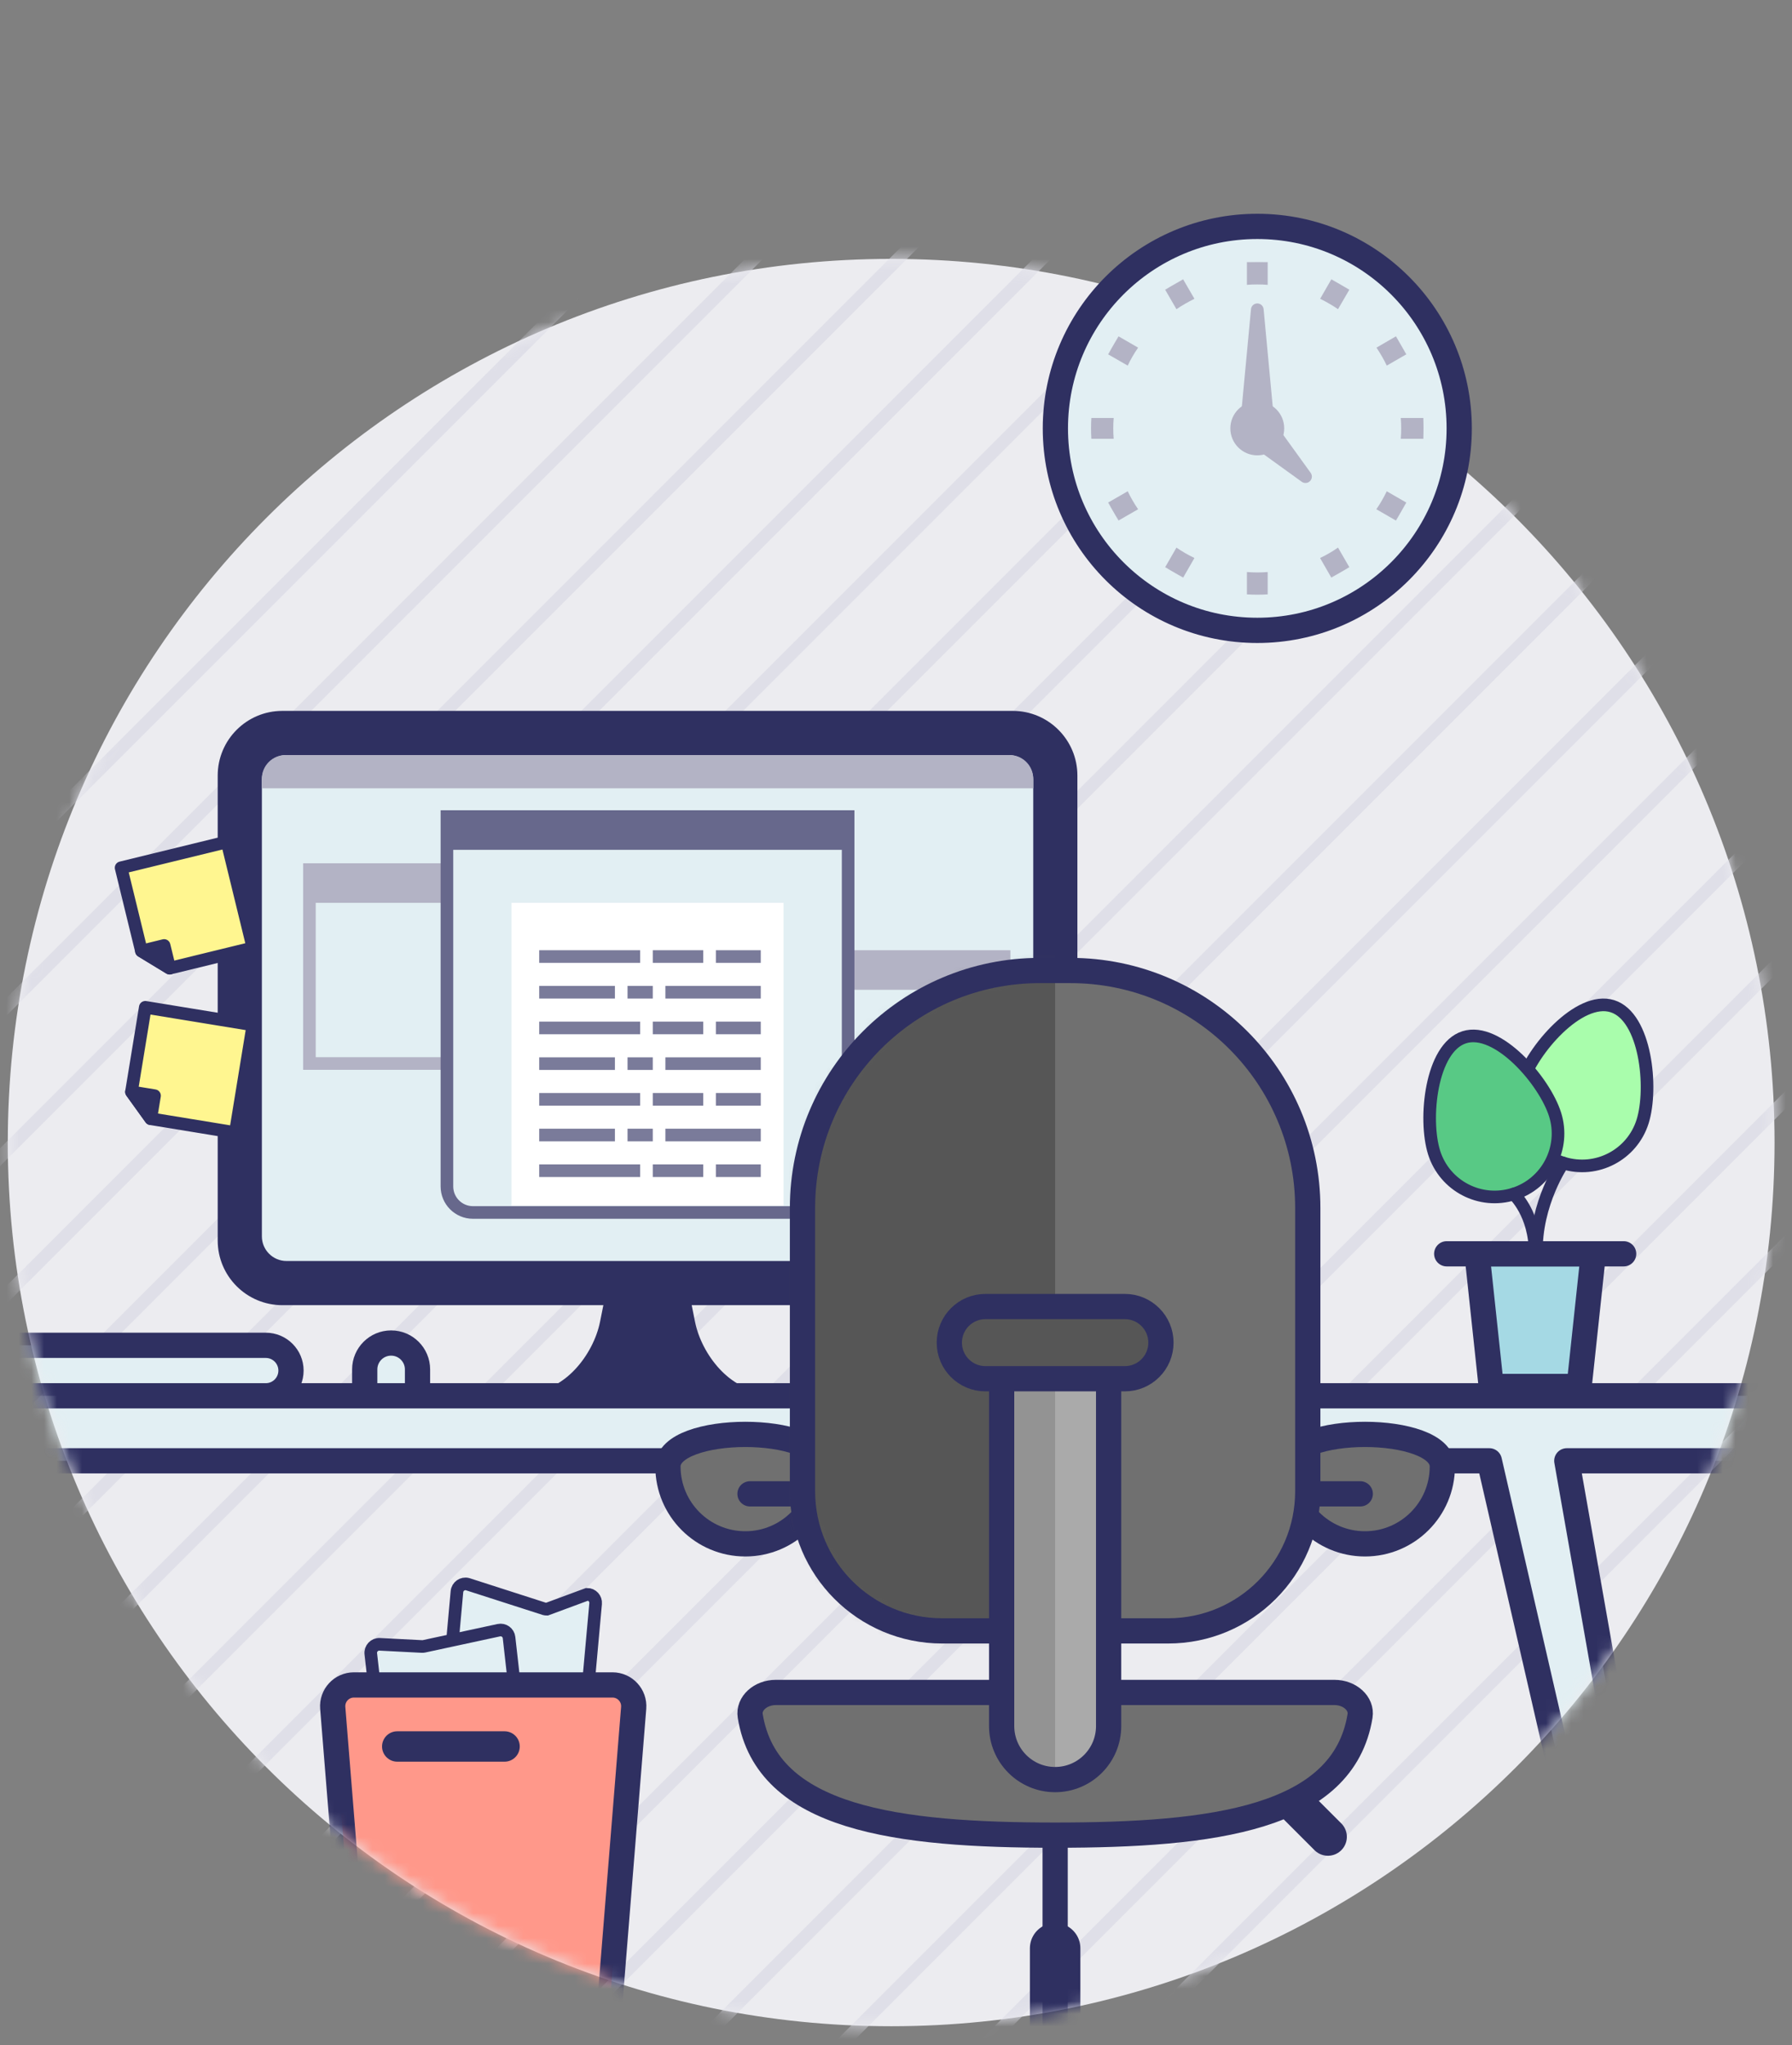 <?xml version="1.0" encoding="UTF-8"?>
<svg width="142px" height="162px" viewBox="0 0 142 162" version="1.1" xmlns="http://www.w3.org/2000/svg" xmlns:xlink="http://www.w3.org/1999/xlink">
    <rect x="0" y="0" width="142" height="162" fill="#808080" stroke="none"/>
    <!-- Generator: Sketch 52.6 (67491) - http://www.bohemiancoding.com/sketch -->
    <title>Custom Preset</title>
    <desc>Created with Sketch.</desc>
    <defs>
        <path d="M0.753,70.487 C0.753,108.163 30.517,138.887 67.815,140.426 C68.746,140.463 69.678,140.482 70.617,140.482 C109.277,140.482 140.617,109.142 140.617,70.482 C140.617,32.622 110.557,1.782 73.004,0.522 C72.257,0.498 71.506,0.487 70.753,0.487 C32.092,0.487 0.753,31.827 0.753,70.487" id="path-1"></path>
        <path d="M0.753,70.487 C0.753,108.163 30.517,138.887 67.815,140.426 C68.746,140.463 69.678,140.482 70.617,140.482 C109.277,140.482 140.617,109.142 140.617,70.482 C140.617,32.622 110.557,1.782 73.004,0.522 C72.257,0.498 71.506,0.487 70.753,0.487 C32.092,0.487 0.753,31.827 0.753,70.487" id="path-3"></path>
        <path d="M0.753,70.487 C0.753,108.163 30.517,138.887 67.815,140.426 C68.746,140.463 69.678,140.482 70.617,140.482 C109.277,140.482 140.617,109.142 140.617,70.482 C140.617,32.622 110.557,1.782 73.004,0.522 C72.257,0.498 71.506,0.487 70.753,0.487 C32.092,0.487 0.753,31.827 0.753,70.487" id="path-5"></path>
        <path d="M0.753,70.487 C0.753,108.163 30.517,138.887 67.815,140.426 C68.746,140.463 69.678,140.482 70.617,140.482 C109.277,140.482 140.617,109.142 140.617,70.482 C140.617,32.622 110.557,1.782 73.004,0.522 C72.257,0.498 71.506,0.487 70.753,0.487 C32.092,0.487 0.753,31.827 0.753,70.487" id="path-7"></path>
        <path d="M0.753,70.487 C0.753,108.163 30.517,138.887 67.815,140.426 C68.746,140.463 69.678,140.482 70.617,140.482 C109.277,140.482 140.617,109.142 140.617,70.482 C140.617,32.622 110.557,1.782 73.004,0.522 C72.257,0.498 71.506,0.487 70.753,0.487 C32.092,0.487 0.753,31.827 0.753,70.487" id="path-9"></path>
        <path d="M0.753,70.487 C0.753,108.163 30.517,138.887 67.815,140.426 C68.746,140.463 69.678,140.482 70.617,140.482 C109.277,140.482 140.617,109.142 140.617,70.482 C140.617,32.622 110.557,1.782 73.004,0.522 C72.257,0.498 71.506,0.487 70.753,0.487 C32.092,0.487 0.753,31.827 0.753,70.487" id="path-11"></path>
        <path d="M0.753,70.487 C0.753,108.163 30.517,138.887 67.815,140.426 C68.746,140.463 69.678,140.482 70.617,140.482 C109.277,140.482 140.617,109.142 140.617,70.482 C140.617,32.622 110.557,1.782 73.004,0.522 C72.257,0.498 71.506,0.487 70.753,0.487 C32.092,0.487 0.753,31.827 0.753,70.487" id="path-13"></path>
        <path d="M0.753,70.487 C0.753,108.163 30.517,138.887 67.815,140.426 C68.746,140.463 69.678,140.482 70.617,140.482 C109.277,140.482 140.617,109.142 140.617,70.482 C140.617,32.622 110.557,1.782 73.004,0.522 C72.257,0.498 71.506,0.487 70.753,0.487 C32.092,0.487 0.753,31.827 0.753,70.487" id="path-15"></path>
        <path d="M0.753,70.487 C0.753,108.163 30.517,138.887 67.815,140.426 C68.746,140.463 69.678,140.482 70.617,140.482 C109.277,140.482 140.617,109.142 140.617,70.482 C140.617,32.622 110.557,1.782 73.004,0.522 C72.257,0.498 71.506,0.487 70.753,0.487 C32.092,0.487 0.753,31.827 0.753,70.487" id="path-17"></path>
        <path d="M0.753,70.487 C0.753,108.163 30.517,138.887 67.815,140.426 C68.746,140.463 69.678,140.482 70.617,140.482 C109.277,140.482 140.617,109.142 140.617,70.482 C140.617,32.622 110.557,1.782 73.004,0.522 C72.257,0.498 71.506,0.487 70.753,0.487 C32.092,0.487 0.753,31.827 0.753,70.487" id="path-19"></path>
        <path d="M0.753,70.487 C0.753,108.163 30.517,138.887 67.815,140.426 C68.746,140.463 69.678,140.482 70.617,140.482 C109.277,140.482 140.617,109.142 140.617,70.482 C140.617,32.622 110.557,1.782 73.004,0.522 C72.257,0.498 71.506,0.487 70.753,0.487 C32.092,0.487 0.753,31.827 0.753,70.487" id="path-21"></path>
        <path d="M0.753,70.487 C0.753,108.163 30.517,138.887 67.815,140.426 C68.746,140.463 69.678,140.482 70.617,140.482 C109.277,140.482 140.617,109.142 140.617,70.482 C140.617,32.622 110.557,1.782 73.004,0.522 C72.257,0.498 71.506,0.487 70.753,0.487 C32.092,0.487 0.753,31.827 0.753,70.487" id="path-23"></path>
        <path d="M0.753,70.487 C0.753,108.163 30.517,138.887 67.815,140.426 C68.746,140.463 69.678,140.482 70.617,140.482 C109.277,140.482 140.617,109.142 140.617,70.482 C140.617,32.622 110.557,1.782 73.004,0.522 C72.257,0.498 71.506,0.487 70.753,0.487 C32.092,0.487 0.753,31.827 0.753,70.487" id="path-25"></path>
        <path d="M0.753,70.487 C0.753,108.163 30.517,138.887 67.815,140.426 C68.746,140.463 69.678,140.482 70.617,140.482 C109.277,140.482 140.617,109.142 140.617,70.482 C140.617,32.622 110.557,1.782 73.004,0.522 C72.257,0.498 71.506,0.487 70.753,0.487 C32.092,0.487 0.753,31.827 0.753,70.487" id="path-27"></path>
        <path d="M0.753,70.487 C0.753,108.163 30.517,138.887 67.815,140.426 C68.746,140.463 69.678,140.482 70.617,140.482 C109.277,140.482 140.617,109.142 140.617,70.482 C140.617,32.622 110.557,1.782 73.004,0.522 C72.257,0.498 71.506,0.487 70.753,0.487 C32.092,0.487 0.753,31.827 0.753,70.487" id="path-29"></path>
        <path d="M0.753,70.487 C0.753,108.163 30.517,138.887 67.815,140.426 C68.746,140.463 69.678,140.482 70.617,140.482 C109.277,140.482 140.617,109.142 140.617,70.482 C140.617,32.622 110.557,1.782 73.004,0.522 C72.257,0.498 71.506,0.487 70.753,0.487 C32.092,0.487 0.753,31.827 0.753,70.487" id="path-31"></path>
        <path d="M0.753,70.487 C0.753,108.163 30.517,138.887 67.815,140.426 C68.746,140.463 69.678,140.482 70.617,140.482 C109.277,140.482 140.617,109.142 140.617,70.482 C140.617,32.622 110.557,1.782 73.004,0.522 C72.257,0.498 71.506,0.487 70.753,0.487 C32.092,0.487 0.753,31.827 0.753,70.487" id="path-33"></path>
        <path d="M0.753,70.487 C0.753,108.163 30.517,138.887 67.815,140.426 C68.746,140.463 69.678,140.482 70.617,140.482 C109.277,140.482 140.617,109.142 140.617,70.482 C140.617,32.622 110.557,1.782 73.004,0.522 C72.257,0.498 71.506,0.487 70.753,0.487 C32.092,0.487 0.753,31.827 0.753,70.487" id="path-35"></path>
        <path d="M0.753,70.487 C0.753,108.163 30.517,138.887 67.815,140.426 C68.746,140.463 69.678,140.482 70.617,140.482 C109.277,140.482 140.617,109.142 140.617,70.482 C140.617,32.622 110.557,1.782 73.004,0.522 C72.257,0.498 71.506,0.487 70.753,0.487 C32.092,0.487 0.753,31.827 0.753,70.487" id="path-37"></path>
        <path d="M0.753,70.487 C0.753,108.163 30.517,138.887 67.815,140.426 C68.746,140.463 69.678,140.482 70.617,140.482 C109.277,140.482 140.617,109.142 140.617,70.482 C140.617,32.622 110.557,1.782 73.004,0.522 C72.257,0.498 71.506,0.487 70.753,0.487 C32.092,0.487 0.753,31.827 0.753,70.487" id="path-39"></path>
        <path d="M0.753,70.487 C0.753,108.163 30.517,138.887 67.815,140.426 C68.746,140.463 69.678,140.482 70.617,140.482 C109.277,140.482 140.617,109.142 140.617,70.482 C140.617,32.622 110.557,1.782 73.004,0.522 C72.257,0.498 71.506,0.487 70.753,0.487 C32.092,0.487 0.753,31.827 0.753,70.487" id="path-41"></path>
        <path d="M0.753,70.487 C0.753,108.163 30.517,138.887 67.815,140.426 C68.746,140.463 69.678,140.482 70.617,140.482 C109.277,140.482 140.617,109.142 140.617,70.482 C140.617,32.622 110.557,1.782 73.004,0.522 C72.257,0.498 71.506,0.487 70.753,0.487 C32.092,0.487 0.753,31.827 0.753,70.487" id="path-43"></path>
        <path d="M0.617,70.482 C0.617,109.142 31.957,140.482 70.617,140.482 C109.277,140.482 140.617,109.142 140.617,70.482 C140.617,31.822 109.277,0.482 70.617,0.482 C31.957,0.482 0.617,31.822 0.617,70.482" id="path-45"></path>
        <path d="M0.617,70.482 C0.617,109.142 31.957,140.482 70.617,140.482 C109.277,140.482 140.617,109.142 140.617,70.482 C140.617,31.822 109.277,0.482 70.617,0.482 C31.957,0.482 0.617,31.822 0.617,70.482" id="path-47"></path>
        <path d="M0.617,70.482 C0.617,109.142 31.957,140.482 70.617,140.482 C109.277,140.482 140.617,109.142 140.617,70.482 C140.617,31.822 109.277,0.482 70.617,0.482 C31.957,0.482 0.617,31.822 0.617,70.482" id="path-49"></path>
        <path d="M0.617,70.482 C0.617,109.142 31.957,140.482 70.617,140.482 C109.277,140.482 140.617,109.142 140.617,70.482 C140.617,31.822 109.277,0.482 70.617,0.482 C31.957,0.482 0.617,31.822 0.617,70.482 Z" id="path-51"></path>
        <path d="M0.617,70.482 C0.617,109.142 31.957,140.482 70.617,140.482 C109.277,140.482 140.617,109.142 140.617,70.482 C140.617,31.822 109.277,0.482 70.617,0.482 C31.957,0.482 0.617,31.822 0.617,70.482 Z" id="path-53"></path>
        <path d="M19.403,0.853 C9.013,0.853 0.592,9.275 0.592,19.663 L0.592,42.1 C0.592,48.212 5.544,53.164 11.655,53.164 L29.566,53.164 C35.675,53.164 40.63,48.212 40.63,42.1 L40.63,19.663 C40.63,9.275 32.207,0.853 21.818,0.853 L19.403,0.853 Z" id="path-55"></path>
        <path d="M0.617,70.482 C0.617,109.142 31.957,140.482 70.617,140.482 C109.277,140.482 140.617,109.142 140.617,70.482 C140.617,31.822 109.277,0.482 70.617,0.482 C31.957,0.482 0.617,31.822 0.617,70.482 Z" id="path-57"></path>
        <path d="M0.617,70.482 C0.617,109.142 31.957,140.482 70.617,140.482 C109.277,140.482 140.617,109.142 140.617,70.482 C140.617,31.822 109.277,0.482 70.617,0.482 C31.957,0.482 0.617,31.822 0.617,70.482 Z" id="path-59"></path>
        <path d="M0.617,70.482 C0.617,109.142 31.957,140.482 70.617,140.482 C109.277,140.482 140.617,109.142 140.617,70.482 C140.617,31.822 109.277,0.482 70.617,0.482 C31.957,0.482 0.617,31.822 0.617,70.482 Z" id="path-61"></path>
        <path d="M0.617,70.482 C0.617,109.142 31.957,140.482 70.617,140.482 C109.277,140.482 140.617,109.142 140.617,70.482 C140.617,31.822 109.277,0.482 70.617,0.482 C31.957,0.482 0.617,31.822 0.617,70.482" id="path-63"></path>
        <path d="M0.371,5.19 L0.371,32.704 C0.371,35.045 2.269,36.943 4.61,36.943 C6.951,36.943 8.849,35.045 8.849,32.704 L8.849,5.19 C8.849,2.85 6.951,0.951 4.61,0.951 C2.269,0.951 0.371,2.85 0.371,5.19 Z" id="path-65"></path>
        <path d="M0.617,70.482 C0.617,109.142 31.957,140.482 70.617,140.482 C109.277,140.482 140.617,109.142 140.617,70.482 C140.617,31.822 109.277,0.482 70.617,0.482 C31.957,0.482 0.617,31.822 0.617,70.482 Z" id="path-67"></path>
        <path d="M0.617,70.482 C0.617,109.142 31.957,140.482 70.617,140.482 C109.277,140.482 140.617,109.142 140.617,70.482 C140.617,31.822 109.277,0.482 70.617,0.482 C31.957,0.482 0.617,31.822 0.617,70.482" id="path-69"></path>
        <path d="M0.617,70.482 C0.617,109.142 31.957,140.482 70.617,140.482 C109.277,140.482 140.617,109.142 140.617,70.482 C140.617,31.822 109.277,0.482 70.617,0.482 C31.957,0.482 0.617,31.822 0.617,70.482 Z" id="path-71"></path>
        <path d="M0.617,70.482 C0.617,109.142 31.957,140.482 70.617,140.482 C109.277,140.482 140.617,109.142 140.617,70.482 C140.617,31.822 109.277,0.482 70.617,0.482 C31.957,0.482 0.617,31.822 0.617,70.482" id="path-73"></path>
        <path d="M0.617,70.482 C0.617,109.142 31.957,140.482 70.617,140.482 C109.277,140.482 140.617,109.142 140.617,70.482 C140.617,31.822 109.277,0.482 70.617,0.482 C31.957,0.482 0.617,31.822 0.617,70.482 Z" id="path-75"></path>
        <path d="M0.617,70.482 C0.617,109.142 31.957,140.482 70.617,140.482 C109.277,140.482 140.617,109.142 140.617,70.482 C140.617,31.822 109.277,0.482 70.617,0.482 C31.957,0.482 0.617,31.822 0.617,70.482" id="path-77"></path>
        <path d="M0.617,70.482 C0.617,109.142 31.957,140.482 70.617,140.482 C109.277,140.482 140.617,109.142 140.617,70.482 C140.617,31.822 109.277,0.482 70.617,0.482 C31.957,0.482 0.617,31.822 0.617,70.482 Z" id="path-79"></path>
        <path d="M0.617,70.482 C0.617,109.142 31.957,140.482 70.617,140.482 C109.277,140.482 140.617,109.142 140.617,70.482 C140.617,31.822 109.277,0.482 70.617,0.482 C31.957,0.482 0.617,31.822 0.617,70.482 Z" id="path-81"></path>
        <path d="M0.617,70.482 C0.617,109.142 31.957,140.482 70.617,140.482 C109.277,140.482 140.617,109.142 140.617,70.482 C140.617,31.822 109.277,0.482 70.617,0.482 C31.957,0.482 0.617,31.822 0.617,70.482 Z" id="path-83"></path>
        <path d="M0.617,70.482 C0.617,109.142 31.957,140.482 70.617,140.482 C109.277,140.482 140.617,109.142 140.617,70.482 C140.617,31.822 109.277,0.482 70.617,0.482 C31.957,0.482 0.617,31.822 0.617,70.482" id="path-85"></path>
        <path d="M0.617,70.482 C0.617,109.142 31.957,140.482 70.617,140.482 C109.277,140.482 140.617,109.142 140.617,70.482 C140.617,31.822 109.277,0.482 70.617,0.482 C31.957,0.482 0.617,31.822 0.617,70.482 Z" id="path-87"></path>
        <path d="M0.617,70.482 C0.617,109.142 31.957,140.482 70.617,140.482 C109.277,140.482 140.617,109.142 140.617,70.482 C140.617,31.822 109.277,0.482 70.617,0.482 C31.957,0.482 0.617,31.822 0.617,70.482 Z" id="path-89"></path>
        <path d="M0.617,70.482 C0.617,109.142 31.957,140.482 70.617,140.482 C109.277,140.482 140.617,109.142 140.617,70.482 C140.617,31.822 109.277,0.482 70.617,0.482 C31.957,0.482 0.617,31.822 0.617,70.482 Z" id="path-91"></path>
        <path d="M0.617,70.482 C0.617,109.142 31.957,140.482 70.617,140.482 C109.277,140.482 140.617,109.142 140.617,70.482 C140.617,31.822 109.277,0.482 70.617,0.482 C31.957,0.482 0.617,31.822 0.617,70.482 Z" id="path-93"></path>
        <path d="M0.617,70.482 C0.617,109.142 31.957,140.482 70.617,140.482 C109.277,140.482 140.617,109.142 140.617,70.482 C140.617,31.822 109.277,0.482 70.617,0.482 C31.957,0.482 0.617,31.822 0.617,70.482 Z" id="path-95"></path>
        <path d="M0.617,70.482 C0.617,109.142 31.957,140.482 70.617,140.482 C109.277,140.482 140.617,109.142 140.617,70.482 C140.617,31.822 109.277,0.482 70.617,0.482 C31.957,0.482 0.617,31.822 0.617,70.482 Z" id="path-97"></path>
        <path d="M0.617,70.482 C0.617,109.142 31.957,140.482 70.617,140.482 C109.277,140.482 140.617,109.142 140.617,70.482 C140.617,31.822 109.277,0.482 70.617,0.482 C31.957,0.482 0.617,31.822 0.617,70.482 Z" id="path-99"></path>
        <path d="M0.617,70.482 C0.617,109.142 31.957,140.482 70.617,140.482 C109.277,140.482 140.617,109.142 140.617,70.482 C140.617,31.822 109.277,0.482 70.617,0.482 C31.957,0.482 0.617,31.822 0.617,70.482 Z" id="path-101"></path>
    </defs>
    <g id="Custom-Preset" stroke="none" stroke-width="1" fill="none" fill-rule="evenodd">
        <g id="Page-1" transform="translate(0, 17)">
            <path d="M140.617,73.508 C140.617,112.168 109.277,143.508 70.617,143.508 C31.957,143.508 0.617,112.168 0.617,73.508 C0.617,34.848 31.957,3.508 70.617,3.508 C109.277,3.508 140.617,34.848 140.617,73.508" id="Fill-1" fill="#ECECF0"></path>
            <g id="Group-69" transform="translate(0, 3.026)">
                <g id="Group-5">
                    <mask id="mask-2" fill="white">
                        <use xlink:href="#path-1"></use>
                    </mask>
                    <g id="Clip-4"></g>
                    <path d="M42.672,-16.673 L-131.647,157.646" id="Stroke-3" stroke="#DFDFE8" mask="url(#mask-2)"></path>
                </g>
                <g id="Group-8">
                    <mask id="mask-4" fill="white">
                        <use xlink:href="#path-3"></use>
                    </mask>
                    <g id="Clip-7"></g>
                    <path d="M54.084,-16.673 L-120.234,157.646" id="Stroke-6" stroke="#DFDFE8" mask="url(#mask-4)"></path>
                </g>
                <g id="Group-11">
                    <mask id="mask-6" fill="white">
                        <use xlink:href="#path-5"></use>
                    </mask>
                    <g id="Clip-10"></g>
                    <path d="M65.496,-16.673 L-108.823,157.646" id="Stroke-9" stroke="#DFDFE8" mask="url(#mask-6)"></path>
                </g>
                <g id="Group-14">
                    <mask id="mask-8" fill="white">
                        <use xlink:href="#path-7"></use>
                    </mask>
                    <g id="Clip-13"></g>
                    <path d="M76.907,-16.673 L-97.412,157.646" id="Stroke-12" stroke="#DFDFE8" mask="url(#mask-8)"></path>
                </g>
                <g id="Group-17">
                    <mask id="mask-10" fill="white">
                        <use xlink:href="#path-9"></use>
                    </mask>
                    <g id="Clip-16"></g>
                    <path d="M88.318,-16.673 L-86.001,157.646" id="Stroke-15" stroke="#DFDFE8" mask="url(#mask-10)"></path>
                </g>
                <g id="Group-20">
                    <mask id="mask-12" fill="white">
                        <use xlink:href="#path-11"></use>
                    </mask>
                    <g id="Clip-19"></g>
                    <path d="M99.729,-16.673 L-74.59,157.646" id="Stroke-18" stroke="#DFDFE8" mask="url(#mask-12)"></path>
                </g>
                <g id="Group-23">
                    <mask id="mask-14" fill="white">
                        <use xlink:href="#path-13"></use>
                    </mask>
                    <g id="Clip-22"></g>
                    <path d="M111.14,-16.673 L-63.179,157.646" id="Stroke-21" stroke="#DFDFE8" mask="url(#mask-14)"></path>
                </g>
                <g id="Group-26">
                    <mask id="mask-16" fill="white">
                        <use xlink:href="#path-15"></use>
                    </mask>
                    <g id="Clip-25"></g>
                    <path d="M122.551,-16.673 L-51.767,157.646" id="Stroke-24" stroke="#DFDFE8" mask="url(#mask-16)"></path>
                </g>
                <g id="Group-29">
                    <mask id="mask-18" fill="white">
                        <use xlink:href="#path-17"></use>
                    </mask>
                    <g id="Clip-28"></g>
                    <path d="M133.964,-16.673 L-40.355,157.646" id="Stroke-27" stroke="#DFDFE8" mask="url(#mask-18)"></path>
                </g>
                <g id="Group-32">
                    <mask id="mask-20" fill="white">
                        <use xlink:href="#path-19"></use>
                    </mask>
                    <g id="Clip-31"></g>
                    <path d="M145.375,-16.673 L-28.944,157.646" id="Stroke-30" stroke="#DFDFE8" mask="url(#mask-20)"></path>
                </g>
                <g id="Group-35">
                    <mask id="mask-22" fill="white">
                        <use xlink:href="#path-21"></use>
                    </mask>
                    <g id="Clip-34"></g>
                    <path d="M156.786,-16.673 L-17.533,157.646" id="Stroke-33" stroke="#DFDFE8" mask="url(#mask-22)"></path>
                </g>
                <g id="Group-38">
                    <mask id="mask-24" fill="white">
                        <use xlink:href="#path-23"></use>
                    </mask>
                    <g id="Clip-37"></g>
                    <path d="M168.197,-16.673 L-6.122,157.646" id="Stroke-36" stroke="#DFDFE8" mask="url(#mask-24)"></path>
                </g>
                <g id="Group-41">
                    <mask id="mask-26" fill="white">
                        <use xlink:href="#path-25"></use>
                    </mask>
                    <g id="Clip-40"></g>
                    <path d="M179.608,-16.673 L5.289,157.646" id="Stroke-39" stroke="#DFDFE8" mask="url(#mask-26)"></path>
                </g>
                <g id="Group-44">
                    <mask id="mask-28" fill="white">
                        <use xlink:href="#path-27"></use>
                    </mask>
                    <g id="Clip-43"></g>
                    <path d="M191.02,-16.673 L16.701,157.646" id="Stroke-42" stroke="#DFDFE8" mask="url(#mask-28)"></path>
                </g>
                <g id="Group-47">
                    <mask id="mask-30" fill="white">
                        <use xlink:href="#path-29"></use>
                    </mask>
                    <g id="Clip-46"></g>
                    <path d="M202.431,-16.673 L28.112,157.646" id="Stroke-45" stroke="#DFDFE8" mask="url(#mask-30)"></path>
                </g>
                <g id="Group-50">
                    <mask id="mask-32" fill="white">
                        <use xlink:href="#path-31"></use>
                    </mask>
                    <g id="Clip-49"></g>
                    <path d="M213.842,-16.673 L39.523,157.646" id="Stroke-48" stroke="#DFDFE8" mask="url(#mask-32)"></path>
                </g>
                <g id="Group-53">
                    <mask id="mask-34" fill="white">
                        <use xlink:href="#path-33"></use>
                    </mask>
                    <g id="Clip-52"></g>
                    <path d="M225.254,-16.673 L50.934,157.646" id="Stroke-51" stroke="#DFDFE8" mask="url(#mask-34)"></path>
                </g>
                <g id="Group-56">
                    <mask id="mask-36" fill="white">
                        <use xlink:href="#path-35"></use>
                    </mask>
                    <g id="Clip-55"></g>
                    <path d="M236.665,-16.673 L62.346,157.646" id="Stroke-54" stroke="#DFDFE8" mask="url(#mask-36)"></path>
                </g>
                <g id="Group-59">
                    <mask id="mask-38" fill="white">
                        <use xlink:href="#path-37"></use>
                    </mask>
                    <g id="Clip-58"></g>
                    <path d="M248.076,-16.673 L73.757,157.646" id="Stroke-57" stroke="#DFDFE8" mask="url(#mask-38)"></path>
                </g>
                <g id="Group-62">
                    <mask id="mask-40" fill="white">
                        <use xlink:href="#path-39"></use>
                    </mask>
                    <g id="Clip-61"></g>
                    <path d="M259.488,-16.673 L85.169,157.646" id="Stroke-60" stroke="#DFDFE8" mask="url(#mask-40)"></path>
                </g>
                <g id="Group-65">
                    <mask id="mask-42" fill="white">
                        <use xlink:href="#path-41"></use>
                    </mask>
                    <g id="Clip-64"></g>
                    <path d="M270.899,-16.673 L96.58,157.646" id="Stroke-63" stroke="#DFDFE8" mask="url(#mask-42)"></path>
                </g>
                <g id="Group-68">
                    <mask id="mask-44" fill="white">
                        <use xlink:href="#path-43"></use>
                    </mask>
                    <g id="Clip-67"></g>
                    <path d="M282.31,-16.673 L107.991,157.646" id="Stroke-66" stroke="#DFDFE8" mask="url(#mask-44)"></path>
                </g>
            </g>
            <g id="Group-137" transform="translate(0, 3.026)">
                <g id="Group-72">
                    <mask id="mask-46" fill="white">
                        <use xlink:href="#path-45"></use>
                    </mask>
                    <g id="Clip-71"></g>
                    <path d="M61.766,91.368 C61.766,92.017 61.24,92.543 60.591,92.543 L42.031,92.543 C41.382,92.543 40.856,92.017 40.856,91.368 C40.856,90.719 41.382,90.193 42.031,90.193 C44.714,90.193 47.024,87.299 47.55,84.667 L48.646,79.183 L53.976,79.183 L55.072,84.667 C55.597,87.299 57.908,90.193 60.591,90.193 C61.24,90.193 61.766,90.719 61.766,91.368" id="Fill-70" fill="#2F3061" mask="url(#mask-46)"></path>
                </g>
                <g id="Group-75">
                    <mask id="mask-48" fill="white">
                        <use xlink:href="#path-47"></use>
                    </mask>
                    <g id="Clip-74"></g>
                    <path d="M80.249,83.363 L22.377,83.363 C19.546,83.363 17.251,81.068 17.251,78.238 L17.251,41.411 C17.251,38.581 19.546,36.286 22.377,36.286 L80.249,36.286 C83.079,36.286 85.374,38.581 85.374,41.411 L85.374,78.238 C85.374,81.068 83.079,83.363 80.249,83.363" id="Fill-73" fill="#2F3061" mask="url(#mask-48)"></path>
                </g>
                <g id="Group-78">
                    <mask id="mask-50" fill="white">
                        <use xlink:href="#path-49"></use>
                    </mask>
                    <g id="Clip-77"></g>
                    <path d="M79.919,79.863 L22.706,79.863 C21.626,79.863 20.751,78.988 20.751,77.908 L20.751,41.741 C20.751,40.661 21.626,39.786 22.706,39.786 L79.919,39.786 C80.999,39.786 81.874,40.661 81.874,41.741 L81.874,77.908 C81.874,78.988 80.999,79.863 79.919,79.863" id="Fill-76" fill="#E2EFF3" mask="url(#mask-50)"></path>
                </g>
                <g id="Group-81">
                    <mask id="mask-52" fill="white">
                        <use xlink:href="#path-51"></use>
                    </mask>
                    <g id="Clip-80"></g>
                    <path d="M81.874,42.421 L20.751,42.421 L20.751,41.657 C20.751,40.624 21.589,39.786 22.622,39.786 L80.003,39.786 C81.036,39.786 81.874,40.624 81.874,41.657 L81.874,42.421 Z" id="Fill-79" fill="#B3B3C5" mask="url(#mask-52)"></path>
                </g>
                <mask id="mask-54" fill="white">
                    <use xlink:href="#path-53"></use>
                </mask>
                <g id="Clip-83"></g>
                <polygon id="Fill-82" fill="#E2EFF3" mask="url(#mask-54)" points="24.519 64.219 46.311 64.219 46.311 48.858 24.519 48.858"></polygon>
                <polygon id="Stroke-84" stroke="#B3B3C5" mask="url(#mask-54)" points="24.519 64.219 46.311 64.219 46.311 48.858 24.519 48.858"></polygon>
                <polygon id="Fill-85" fill="#B3B3C5" mask="url(#mask-54)" points="24.519 51.492 46.311 51.492 46.311 48.858 24.519 48.858"></polygon>
                <polygon id="Fill-86" fill="#E2EFF3" mask="url(#mask-54)" points="57.773 71.108 79.565 71.108 79.565 55.747 57.773 55.747"></polygon>
                <polygon id="Stroke-87" stroke="#B3B3C5" mask="url(#mask-54)" points="57.773 71.108 79.565 71.108 79.565 55.747 57.773 55.747"></polygon>
                <polygon id="Fill-88" fill="#B3B3C5" mask="url(#mask-54)" points="57.773 58.381 79.565 58.381 79.565 55.746 57.773 55.746"></polygon>
                <path d="M65.145,76.019 L37.476,76.019 C36.338,76.019 35.415,75.096 35.415,73.957 L35.415,44.658 L67.207,44.658 L67.207,73.957 C67.207,75.096 66.284,76.019 65.145,76.019" id="Fill-89" fill="#E2EFF3" mask="url(#mask-54)"></path>
                <path d="M65.145,76.019 L37.476,76.019 C36.338,76.019 35.415,75.096 35.415,73.957 L35.415,44.658 L67.207,44.658 L67.207,73.957 C67.207,75.096 66.284,76.019 65.145,76.019 Z" id="Stroke-90" stroke="#67688C" mask="url(#mask-54)"></path>
                <polygon id="Fill-91" fill="#67688C" mask="url(#mask-54)" points="35.415 47.293 67.207 47.293 67.207 44.658 35.415 44.658"></polygon>
                <polygon id="Fill-92" fill="#FFFFFF" mask="url(#mask-54)" points="40.532 75.48 62.089 75.48 62.089 51.492 40.532 51.492"></polygon>
                <path d="M42.727,55.746 L60.284,55.746" id="Stroke-93" stroke="#7A7B9A" stroke-dasharray="8,1,4,1,4,1" mask="url(#mask-54)"></path>
                <path d="M42.727,58.574 L60.284,58.574" id="Stroke-94" stroke="#7A7B9A" stroke-dasharray="6,1,2,1,8,1" mask="url(#mask-54)"></path>
                <path d="M42.727,61.401 L60.284,61.401" id="Stroke-95" stroke="#7A7B9A" stroke-dasharray="8,1,4,1,4,1" mask="url(#mask-54)"></path>
                <path d="M42.727,64.229 L60.284,64.229" id="Stroke-96" stroke="#7A7B9A" stroke-dasharray="6,1,2,1,8,1" mask="url(#mask-54)"></path>
                <path d="M42.727,67.056 L60.284,67.056" id="Stroke-97" stroke="#7A7B9A" stroke-dasharray="8,1,4,1,4,1" mask="url(#mask-54)"></path>
                <path d="M42.727,69.884 L60.284,69.884" id="Stroke-98" stroke="#7A7B9A" stroke-dasharray="6,1,2,1,8,1" mask="url(#mask-54)"></path>
                <path d="M42.727,72.711 L60.284,72.711" id="Stroke-99" stroke="#7A7B9A" stroke-dasharray="8,1,4,1,4,1" mask="url(#mask-54)"></path>
                <path d="M21.059,90.543 L-6.376,90.543 C-7.48,90.543 -8.376,89.648 -8.376,88.543 C-8.376,87.439 -7.48,86.543 -6.376,86.543 L21.059,86.543 C22.164,86.543 23.059,87.439 23.059,88.543 C23.059,89.648 22.164,90.543 21.059,90.543" id="Fill-100" fill="#E2EFF3" mask="url(#mask-54)"></path>
                <path d="M21.059,90.543 L-6.376,90.543 C-7.48,90.543 -8.376,89.648 -8.376,88.543 C-8.376,87.439 -7.48,86.543 -6.376,86.543 L21.059,86.543 C22.164,86.543 23.059,87.439 23.059,88.543 C23.059,89.648 22.164,90.543 21.059,90.543 Z" id="Stroke-101" stroke="#2F3061" stroke-width="2" mask="url(#mask-54)"></path>
                <path d="M33.084,90.543 L28.901,90.543 L28.901,88.452 C28.901,87.297 29.838,86.361 30.992,86.361 C32.147,86.361 33.084,87.297 33.084,88.452 L33.084,90.543 Z" id="Fill-102" fill="#E2EFF3" mask="url(#mask-54)"></path>
                <path d="M33.084,90.543 L28.901,90.543 L28.901,88.452 C28.901,87.297 29.838,86.361 30.992,86.361 C32.147,86.361 33.084,87.297 33.084,88.452 L33.084,90.543 Z" id="Stroke-103" stroke="#2F3061" stroke-width="2" mask="url(#mask-54)"></path>
                <path d="M143.176,95.692 L124.155,95.692 L132.866,145.112 C133.006,146.032 132.376,146.902 131.446,147.052 C130.576,147.192 129.746,146.622 129.536,145.782 L118.016,95.692 L-11.926,95.692 L-11.926,90.542 L143.176,90.542 L143.176,95.692 Z" id="Fill-104" fill="#E2EFF3" mask="url(#mask-54)"></path>
                <path d="M143.176,95.692 L124.155,95.692 L132.866,145.112 C133.006,146.032 132.376,146.902 131.446,147.052 C130.576,147.192 129.746,146.622 129.536,145.782 L118.016,95.692 L-11.926,95.692 L-11.926,90.542 L143.176,90.542 L143.176,95.692 Z" id="Stroke-105" stroke="#2F3061" stroke-width="2" stroke-linecap="round" stroke-linejoin="round" mask="url(#mask-54)"></path>
                <path d="M120.576,65.799 C119.743,68.446 121.215,71.267 123.862,72.099 C126.509,72.931 129.33,71.46 130.162,68.813 C130.994,66.166 130.414,60.511 127.766,59.679 C125.12,58.847 121.408,63.152 120.576,65.799" id="Fill-106" fill="#A9FDAC" mask="url(#mask-54)"></path>
                <path d="M120.576,65.799 C119.743,68.446 121.215,71.267 123.862,72.099 C126.509,72.931 129.33,71.46 130.162,68.813 C130.994,66.166 130.414,60.511 127.766,59.679 C125.12,58.847 121.408,63.152 120.576,65.799 Z" id="Stroke-107" stroke="#2F3061" stroke-linecap="round" stroke-linejoin="round" mask="url(#mask-54)"></path>
                <polygon id="Fill-108" fill="#A5D9E4" mask="url(#mask-54)" points="125.133 89.801 118.165 89.801 117.041 79.293 126.257 79.293"></polygon>
                <polygon id="Stroke-109" stroke="#2F3061" stroke-width="2" stroke-linecap="round" stroke-linejoin="round" mask="url(#mask-54)" points="125.133 89.801 118.165 89.801 117.041 79.293 126.257 79.293"></polygon>
                <g id="Group-112" mask="url(#mask-54)">
                    <g transform="translate(114, 79)">
                        <path d="M14.66,0.293 L0.64,0.293" id="Fill-110" stroke="none" fill="#E2EFF3" fill-rule="evenodd"></path>
                        <path d="M14.66,0.293 L0.64,0.293" id="Stroke-111" stroke="#2F3061" stroke-width="2" fill="none" stroke-linecap="round" stroke-linejoin="round"></path>
                    </g>
                </g>
                <path d="M123.227,68.258 C124.059,70.905 122.587,73.726 119.941,74.558 C117.293,75.39 114.473,73.919 113.64,71.272 C112.808,68.625 113.388,62.97 116.036,62.138 C118.683,61.306 122.394,65.611 123.227,68.258" id="Fill-113" fill="#58C985" mask="url(#mask-54)"></path>
                <path d="M123.227,68.258 C124.059,70.905 122.587,73.726 119.941,74.558 C117.293,75.39 114.473,73.919 113.64,71.272 C112.808,68.625 113.388,62.97 116.036,62.138 C118.683,61.306 122.394,65.611 123.227,68.258 Z" id="Stroke-114" stroke="#2F3061" stroke-linecap="round" stroke-linejoin="round" mask="url(#mask-54)"></path>
                <path d="M119.941,74.558 C119.941,74.558 121.65,76.079 121.65,79.293" id="Stroke-115" stroke="#2F3061" stroke-linecap="round" stroke-linejoin="round" mask="url(#mask-54)"></path>
                <path d="M123.862,72.099 C123.862,72.099 121.65,75.282 121.751,79.293" id="Stroke-116" stroke="#2F3061" stroke-linecap="round" stroke-linejoin="round" mask="url(#mask-54)"></path>
                <path d="M114.292,96.139 C114.292,99.525 111.547,102.27 108.161,102.27 C104.774,102.27 102.029,99.525 102.029,96.139 C102.029,92.752 114.292,92.752 114.292,96.139" id="Fill-117" fill="#707070" mask="url(#mask-54)"></path>
                <path d="M114.292,96.139 C114.292,99.525 111.547,102.27 108.161,102.27 C104.774,102.27 102.029,99.525 102.029,96.139 C102.029,92.752 114.292,92.752 114.292,96.139 Z" id="Stroke-118" stroke="#2F3061" stroke-width="2" stroke-linecap="round" stroke-linejoin="round" mask="url(#mask-54)"></path>
                <g id="Group-121" mask="url(#mask-54)">
                    <g transform="translate(102, 98)">
                        <path d="M5.789,0.308 L0.939,0.308" id="Fill-119" stroke="none" fill="#A5D9E4" fill-rule="evenodd"></path>
                        <path d="M5.789,0.308 L0.939,0.308" id="Stroke-120" stroke="#2F3061" stroke-width="2" fill="none" stroke-linecap="round"></path>
                    </g>
                </g>
                <path d="M52.928,96.139 C52.928,99.525 55.673,102.27 59.06,102.27 C62.446,102.27 65.191,99.525 65.191,96.139 C65.191,92.752 52.928,92.752 52.928,96.139" id="Fill-122" fill="#707070" mask="url(#mask-54)"></path>
                <path d="M52.928,96.139 C52.928,99.525 55.673,102.27 59.06,102.27 C62.446,102.27 65.191,99.525 65.191,96.139 C65.191,92.752 52.928,92.752 52.928,96.139 Z" id="Stroke-123" stroke="#2F3061" stroke-width="2" stroke-linecap="round" stroke-linejoin="round" mask="url(#mask-54)"></path>
                <g id="Group-126" mask="url(#mask-54)">
                    <g transform="translate(59, 98)">
                        <path d="M0.431,0.308 L5.281,0.308" id="Fill-124" stroke="none" fill="#A5D9E4" fill-rule="evenodd"></path>
                        <path d="M0.431,0.308 L5.281,0.308" id="Stroke-125" stroke="#2F3061" stroke-width="2" fill="none" stroke-linecap="round"></path>
                    </g>
                </g>
                <g id="Group-129" mask="url(#mask-54)">
                    <g transform="translate(101, 121)">
                        <path d="M0.035,0.285 L4.226,4.476" id="Fill-127" stroke="none" fill="#A5D9E4" fill-rule="evenodd"></path>
                        <path d="M0.035,0.285 L4.226,4.476" id="Stroke-128" stroke="#2F3061" stroke-width="3" fill="none" stroke-linecap="round"></path>
                    </g>
                </g>
                <g id="Group-132" mask="url(#mask-54)">
                    <g transform="translate(83, 122)">
                        <path d="M0.61,0.485 L0.61,23.123" id="Fill-130" stroke="none" fill="#A5D9E4" fill-rule="evenodd"></path>
                        <path d="M0.61,0.485 L0.61,23.123" id="Stroke-131" stroke="#2F3061" stroke-width="2" fill="none" stroke-linecap="round" stroke-linejoin="round"></path>
                    </g>
                </g>
                <g id="Group-135" mask="url(#mask-54)">
                    <g transform="translate(83, 134)">
                        <path d="M0.61,0.306 L0.61,11.123" id="Fill-133" stroke="none" fill="#A5D9E4" fill-rule="evenodd"></path>
                        <path d="M0.61,0.306 L0.61,11.123" id="Stroke-134" stroke="#2F3061" stroke-width="4" fill="none" stroke-linecap="round" stroke-linejoin="round"></path>
                    </g>
                </g>
                <path d="M92.566,109.164 L74.655,109.164 C68.545,109.164 63.591,104.211 63.591,98.101 L63.591,75.664 C63.591,65.274 72.013,56.852 82.403,56.852 L84.818,56.852 C95.207,56.852 103.629,65.274 103.629,75.664 L103.629,98.101 C103.629,104.211 98.675,109.164 92.566,109.164" id="Fill-136" fill="#707070" mask="url(#mask-54)"></path>
            </g>
            <g id="Group-140" transform="translate(63, 59.026)">
                <mask id="mask-56" fill="white">
                    <use xlink:href="#path-55"></use>
                </mask>
                <g id="Clip-139"></g>
                <polygon id="Fill-138" fill="#565656" mask="url(#mask-56)" points="-7.754 56.304 20.61 56.304 20.61 -16.452 -7.754 -16.452"></polygon>
            </g>
            <g id="Group-153" transform="translate(0, 3.026)">
                <g id="Group-143">
                    <mask id="mask-58" fill="white">
                        <use xlink:href="#path-57"></use>
                    </mask>
                    <g id="Clip-142"></g>
                    <path d="M92.566,109.164 L74.655,109.164 C68.545,109.164 63.591,104.211 63.591,98.101 L63.591,75.664 C63.591,65.274 72.013,56.852 82.403,56.852 L84.818,56.852 C95.207,56.852 103.629,65.274 103.629,75.664 L103.629,98.101 C103.629,104.211 98.675,109.164 92.566,109.164 Z" id="Stroke-141" stroke="#2F3061" stroke-width="2" stroke-linecap="round" stroke-linejoin="round" mask="url(#mask-58)"></path>
                </g>
                <g id="Group-146">
                    <mask id="mask-60" fill="white">
                        <use xlink:href="#path-59"></use>
                    </mask>
                    <g id="Clip-145"></g>
                    <path d="M105.747,114.041 C106.954,114.041 107.933,114.913 107.771,115.903 C106.446,124.047 96.135,125.344 83.61,125.344 C71.086,125.344 60.774,124.047 59.449,115.903 C59.288,114.913 60.268,114.041 61.474,114.041 L105.747,114.041 Z" id="Fill-144" fill="#707070" mask="url(#mask-60)"></path>
                </g>
                <g id="Group-149">
                    <mask id="mask-62" fill="white">
                        <use xlink:href="#path-61"></use>
                    </mask>
                    <g id="Clip-148"></g>
                    <path d="M105.747,114.041 C106.954,114.041 107.933,114.913 107.771,115.903 C106.446,124.047 96.135,125.344 83.61,125.344 C71.086,125.344 60.774,124.047 59.449,115.903 C59.288,114.913 60.268,114.041 61.474,114.041 L105.747,114.041 Z" id="Stroke-147" stroke="#2F3061" stroke-width="2" stroke-linecap="round" stroke-linejoin="round" mask="url(#mask-62)"></path>
                </g>
                <g id="Group-152">
                    <mask id="mask-64" fill="white">
                        <use xlink:href="#path-63"></use>
                    </mask>
                    <g id="Clip-151"></g>
                    <path d="M83.61,120.943 C81.269,120.943 79.372,119.046 79.372,116.704 L79.372,89.191 C79.372,86.85 81.269,84.952 83.61,84.952 C85.951,84.952 87.849,86.85 87.849,89.191 L87.849,116.704 C87.849,119.046 85.951,120.943 83.61,120.943" id="Fill-150" fill="#AAAAAA" mask="url(#mask-64)"></path>
                </g>
            </g>
            <g id="Group-156" transform="translate(79, 87.026)">
                <mask id="mask-66" fill="white">
                    <use xlink:href="#path-65"></use>
                </mask>
                <g id="Clip-155"></g>
                <polygon id="Fill-154" fill="#939393" mask="url(#mask-66)" points="-12.942 41.344 4.61 41.344 4.61 -3.548 -12.942 -3.548"></polygon>
            </g>
            <g id="Group-211" transform="translate(0, 3.026)">
                <g id="Group-159">
                    <mask id="mask-68" fill="white">
                        <use xlink:href="#path-67"></use>
                    </mask>
                    <g id="Clip-158"></g>
                    <path d="M83.61,120.943 C81.269,120.943 79.372,119.046 79.372,116.704 L79.372,89.191 C79.372,86.85 81.269,84.952 83.61,84.952 C85.951,84.952 87.849,86.85 87.849,89.191 L87.849,116.704 C87.849,119.046 85.951,120.943 83.61,120.943 Z" id="Stroke-157" stroke="#2F3061" stroke-width="2" stroke-linecap="round" stroke-linejoin="round" mask="url(#mask-68)"></path>
                </g>
                <g id="Group-162">
                    <mask id="mask-70" fill="white">
                        <use xlink:href="#path-69"></use>
                    </mask>
                    <g id="Clip-161"></g>
                    <path d="M89.135,89.19 L78.084,89.19 C76.505,89.19 75.225,87.91 75.225,86.331 C75.225,84.752 76.505,83.471 78.084,83.471 L89.135,83.471 C90.715,83.471 91.994,84.752 91.994,86.331 C91.994,87.91 90.715,89.19 89.135,89.19" id="Fill-160" fill="#565656" mask="url(#mask-70)"></path>
                </g>
                <g id="Group-165">
                    <mask id="mask-72" fill="white">
                        <use xlink:href="#path-71"></use>
                    </mask>
                    <g id="Clip-164"></g>
                    <path d="M89.135,89.19 L78.084,89.19 C76.505,89.19 75.225,87.91 75.225,86.331 C75.225,84.752 76.505,83.471 78.084,83.471 L89.135,83.471 C90.715,83.471 91.994,84.752 91.994,86.331 C91.994,87.91 90.715,89.19 89.135,89.19 Z" id="Stroke-163" stroke="#2F3061" stroke-width="2" mask="url(#mask-72)"></path>
                </g>
                <g id="Group-168">
                    <mask id="mask-74" fill="white">
                        <use xlink:href="#path-73"></use>
                    </mask>
                    <g id="Clip-167"></g>
                    <path d="M45.3,120.466 L35.659,119.591 C35.288,119.558 35.015,119.23 35.048,118.859 L36.209,106.055 C36.247,105.64 36.648,105.359 37.051,105.463 L43.154,107.425 C43.211,107.441 43.27,107.447 43.329,107.447 L46.52,106.267 C46.919,106.263 47.235,106.605 47.198,107.003 L46.032,119.855 C45.999,120.226 45.671,120.5 45.3,120.466" id="Fill-166" fill="#E2EFF3" mask="url(#mask-74)"></path>
                </g>
                <g id="Group-171">
                    <mask id="mask-76" fill="white">
                        <use xlink:href="#path-75"></use>
                    </mask>
                    <g id="Clip-170"></g>
                    <path d="M45.3,120.466 L35.659,119.591 C35.288,119.558 35.015,119.23 35.048,118.859 L36.209,106.055 C36.247,105.64 36.648,105.359 37.051,105.463 L43.154,107.425 C43.211,107.441 43.27,107.447 43.329,107.447 L46.52,106.267 C46.919,106.263 47.235,106.605 47.198,107.003 L46.032,119.855 C45.999,120.226 45.671,120.5 45.3,120.466 Z" id="Stroke-169" stroke="#2F3061" mask="url(#mask-76)"></path>
                </g>
                <g id="Group-174">
                    <mask id="mask-78" fill="white">
                        <use xlink:href="#path-77"></use>
                    </mask>
                    <g id="Clip-173"></g>
                    <path d="M41.189,123.263 L31.57,124.347 C31.2,124.389 30.866,124.123 30.824,123.752 L29.382,110.978 C29.336,110.564 29.671,110.207 30.087,110.228 L33.432,110.4 C33.491,110.403 33.55,110.397 33.609,110.385 L39.525,109.109 C39.915,109.025 40.293,109.296 40.337,109.692 L41.784,122.516 C41.826,122.888 41.559,123.221 41.189,123.263" id="Fill-172" fill="#E2EFF3" mask="url(#mask-78)"></path>
                </g>
                <g id="Group-177">
                    <mask id="mask-80" fill="white">
                        <use xlink:href="#path-79"></use>
                    </mask>
                    <g id="Clip-176"></g>
                    <path d="M41.189,123.263 L31.57,124.347 C31.2,124.389 30.866,124.123 30.824,123.752 L29.382,110.978 C29.336,110.564 29.671,110.207 30.087,110.228 L33.432,110.4 C33.491,110.403 33.55,110.397 33.609,110.385 L39.525,109.109 C39.915,109.025 40.293,109.296 40.337,109.692 L41.784,122.516 C41.826,122.888 41.559,123.221 41.189,123.263 Z" id="Stroke-175" stroke="#2F3061" mask="url(#mask-80)"></path>
                </g>
                <g id="Group-180">
                    <mask id="mask-82" fill="white">
                        <use xlink:href="#path-81"></use>
                    </mask>
                    <g id="Clip-179"></g>
                    <path d="M47.646,147.073 L28.934,147.073 L26.367,115.266 C26.288,114.285 27.062,113.445 28.046,113.445 L48.533,113.445 C49.517,113.445 50.292,114.285 50.213,115.266 L47.646,147.073 Z" id="Fill-178" fill="#FF988A" mask="url(#mask-82)"></path>
                </g>
                <g id="Group-183">
                    <mask id="mask-84" fill="white">
                        <use xlink:href="#path-83"></use>
                    </mask>
                    <g id="Clip-182"></g>
                    <path d="M47.646,147.073 L28.934,147.073 L26.367,115.266 C26.288,114.285 27.062,113.445 28.046,113.445 L48.533,113.445 C49.517,113.445 50.292,114.285 50.213,115.266 L47.646,147.073 Z" id="Stroke-181" stroke="#2F3061" stroke-width="2" stroke-linecap="round" stroke-linejoin="round" mask="url(#mask-84)"></path>
                </g>
                <g id="Group-186">
                    <mask id="mask-86" fill="white">
                        <use xlink:href="#path-85"></use>
                    </mask>
                    <g id="Clip-185"></g>
                    <path d="M39.982,119.524 L31.477,119.524 C30.813,119.524 30.274,118.985 30.274,118.32 C30.274,117.656 30.813,117.117 31.477,117.117 L39.982,117.117 C40.647,117.117 41.186,117.656 41.186,118.32 C41.186,118.985 40.647,119.524 39.982,119.524" id="Fill-184" fill="#2F3061" mask="url(#mask-86)"></path>
                </g>
                <g id="Group-189">
                    <mask id="mask-88" fill="white">
                        <use xlink:href="#path-87"></use>
                    </mask>
                    <g id="Clip-188"></g>
                    <polygon id="Fill-187" fill="#FFF690" mask="url(#mask-88)" points="17.992 46.663 20.042 55.059 13.445 56.669 11.207 55.31 9.596 48.713"></polygon>
                </g>
                <g id="Group-192">
                    <mask id="mask-90" fill="white">
                        <use xlink:href="#path-89"></use>
                    </mask>
                    <g id="Clip-191"></g>
                    <polygon id="Stroke-190" stroke="#2F3061" stroke-linecap="round" stroke-linejoin="round" mask="url(#mask-90)" points="17.992 46.663 20.042 55.059 13.445 56.669 11.207 55.31 9.596 48.713"></polygon>
                </g>
                <g id="Group-195">
                    <mask id="mask-92" fill="white">
                        <use xlink:href="#path-91"></use>
                    </mask>
                    <g id="Clip-194"></g>
                    <polygon id="Fill-193" fill="#2F3061" mask="url(#mask-92)" points="13.005 54.87 13.444 56.669 11.207 55.309"></polygon>
                </g>
                <g id="Group-198">
                    <mask id="mask-94" fill="white">
                        <use xlink:href="#path-93"></use>
                    </mask>
                    <g id="Clip-197"></g>
                    <polygon id="Stroke-196" stroke="#2F3061" stroke-linecap="round" stroke-linejoin="round" mask="url(#mask-94)" points="13.005 54.87 13.444 56.669 11.207 55.309"></polygon>
                </g>
                <g id="Group-201">
                    <mask id="mask-96" fill="white">
                        <use xlink:href="#path-95"></use>
                    </mask>
                    <g id="Clip-200"></g>
                    <polygon id="Fill-199" fill="#FFF690" mask="url(#mask-96)" points="20.042 61.161 18.648 69.69 11.946 68.595 10.417 66.469 11.513 59.767"></polygon>
                </g>
                <g id="Group-204">
                    <mask id="mask-98" fill="white">
                        <use xlink:href="#path-97"></use>
                    </mask>
                    <g id="Clip-203"></g>
                    <polygon id="Stroke-202" stroke="#2F3061" stroke-linecap="round" stroke-linejoin="round" mask="url(#mask-98)" points="20.042 61.161 18.648 69.69 11.946 68.595 10.417 66.469 11.513 59.767"></polygon>
                </g>
                <g id="Group-207">
                    <mask id="mask-100" fill="white">
                        <use xlink:href="#path-99"></use>
                    </mask>
                    <g id="Clip-206"></g>
                    <polygon id="Fill-205" fill="#2F3061" mask="url(#mask-100)" points="12.245 66.768 11.946 68.595 10.417 66.469"></polygon>
                </g>
                <g id="Group-210">
                    <mask id="mask-102" fill="white">
                        <use xlink:href="#path-101"></use>
                    </mask>
                    <g id="Clip-209"></g>
                    <polygon id="Stroke-208" stroke="#2F3061" stroke-linecap="round" stroke-linejoin="round" mask="url(#mask-102)" points="12.245 66.768 11.946 68.595 10.417 66.469"></polygon>
                </g>
            </g>
            <g id="Group-286" transform="translate(83, 0.026)">
                <path d="M32.63,16.909 C32.63,25.745 25.465,32.908 16.63,32.908 C7.793,32.908 0.629,25.745 0.629,16.909 C0.629,8.072 7.793,0.908 16.63,0.908 C25.465,0.908 32.63,8.072 32.63,16.909" id="Fill-212" fill="#E2EFF3"></path>
                <path d="M32.63,16.909 C32.63,25.745 25.465,32.908 16.63,32.908 C7.793,32.908 0.629,25.745 0.629,16.909 C0.629,8.072 7.793,0.908 16.63,0.908 C25.465,0.908 32.63,8.072 32.63,16.909 Z" id="Stroke-214" stroke="#2F3061" stroke-width="2"></path>
                <path d="M17.453,3.76 L17.453,5.538 C17.181,5.514 16.909,5.506 16.63,5.506 C16.349,5.506 16.078,5.514 15.807,5.538 L15.807,3.76 C16.078,3.743 16.357,3.735 16.63,3.735 C16.909,3.735 17.181,3.743 17.453,3.76" id="Fill-216" fill="#B3B3C5"></path>
                <path d="M15.806,3.735 L16.629,3.735 C16.357,3.735 16.077,3.743 15.806,3.76 L15.806,3.735 Z" id="Fill-218" fill="#B3B3C5"></path>
                <path d="M17.453,3.735 L17.453,3.76 C17.181,3.743 16.909,3.735 16.63,3.735 L17.453,3.735 Z" id="Fill-220" fill="#B3B3C5"></path>
                <path d="M23.916,5.934 L23.026,7.465 C22.582,7.161 22.104,6.889 21.61,6.642 L22.492,5.11 C22.599,5.16 22.697,5.218 22.805,5.275 L23.562,5.711 C23.677,5.777 23.801,5.851 23.916,5.934" id="Fill-222" fill="#B3B3C5"></path>
                <path d="M22.804,5.275 C22.697,5.217 22.598,5.16 22.492,5.11 L22.499,5.094 L22.804,5.275 Z" id="Fill-224" fill="#B3B3C5"></path>
                <path d="M23.924,5.917 L23.916,5.934 C23.8,5.851 23.677,5.777 23.561,5.711 L23.924,5.917 Z" id="Fill-226" fill="#B3B3C5"></path>
                <path d="M28.427,11.047 L26.888,11.936 C26.656,11.442 26.377,10.964 26.073,10.512 L27.604,9.623 C27.686,9.738 27.76,9.861 27.825,9.977 L28.262,10.734 C28.321,10.841 28.377,10.94 28.427,11.047" id="Fill-228" fill="#B3B3C5"></path>
                <path d="M27.621,9.614 L27.826,9.976 C27.761,9.861 27.686,9.738 27.604,9.622 L27.621,9.614 Z" id="Fill-230" fill="#B3B3C5"></path>
                <path d="M28.444,11.038 L28.427,11.046 C28.378,10.939 28.321,10.84 28.262,10.733 L28.444,11.038 Z" id="Fill-232" fill="#B3B3C5"></path>
                <path d="M29.802,16.909 C29.802,17.18 29.794,17.46 29.778,17.733 L27.998,17.733 C28.024,17.46 28.031,17.189 28.031,16.909 C28.031,16.628 28.024,16.358 27.998,16.085 L29.778,16.085 C29.794,16.358 29.802,16.628 29.802,16.909" id="Fill-234" fill="#B3B3C5"></path>
                <path d="M29.802,16.085 L29.802,16.908 C29.802,16.628 29.794,16.357 29.778,16.085 L29.802,16.085 Z" id="Fill-236" fill="#B3B3C5"></path>
                <path d="M29.778,17.732 C29.795,17.46 29.802,17.18 29.802,16.908 L29.802,17.732 L29.778,17.732 Z" id="Fill-238" fill="#B3B3C5"></path>
                <path d="M28.427,22.779 C28.377,22.886 28.321,22.985 28.262,23.092 L27.81,23.882 C27.743,23.989 27.678,24.096 27.604,24.203 L26.064,23.314 C26.377,22.862 26.649,22.384 26.888,21.89 L28.427,22.779 Z" id="Fill-240" fill="#B3B3C5"></path>
                <path d="M27.604,24.203 C27.678,24.096 27.744,23.989 27.81,23.882 L27.621,24.211 L27.604,24.203 Z" id="Fill-242" fill="#B3B3C5"></path>
                <path d="M28.444,22.787 L28.262,23.092 C28.321,22.985 28.378,22.886 28.427,22.779 L28.444,22.787 Z" id="Fill-244" fill="#B3B3C5"></path>
                <path d="M23.916,27.892 C23.793,27.975 23.661,28.049 23.537,28.131 L22.911,28.493 C22.771,28.567 22.623,28.642 22.482,28.707 L21.603,27.176 C22.096,26.945 22.574,26.665 23.026,26.352 L23.916,27.892 Z" id="Fill-246" fill="#B3B3C5"></path>
                <path d="M22.482,28.707 C22.623,28.641 22.771,28.567 22.911,28.493 L22.5,28.731 L22.482,28.707 Z" id="Fill-248" fill="#B3B3C5"></path>
                <path d="M23.924,27.909 L23.537,28.131 C23.66,28.049 23.793,27.974 23.916,27.892 L23.924,27.909 Z" id="Fill-250" fill="#B3B3C5"></path>
                <path d="M17.453,28.287 L17.453,30.057 C17.181,30.074 16.909,30.081 16.63,30.081 C16.357,30.081 16.078,30.074 15.807,30.057 L15.807,28.287 C16.078,28.311 16.349,28.32 16.63,28.32 C16.909,28.32 17.181,28.311 17.453,28.287" id="Fill-252" fill="#B3B3C5"></path>
                <path d="M11.648,27.176 L10.767,28.708 C10.627,28.642 10.478,28.568 10.338,28.493 L9.697,28.123 C9.581,28.049 9.458,27.967 9.342,27.884 L10.223,26.353 C10.676,26.666 11.154,26.937 11.648,27.176" id="Fill-254" fill="#B3B3C5"></path>
                <path d="M9.342,27.884 C9.457,27.967 9.58,28.049 9.696,28.123 L9.325,27.909 L9.342,27.884 Z" id="Fill-256" fill="#B3B3C5"></path>
                <path d="M10.338,28.493 C10.479,28.567 10.627,28.641 10.768,28.707 L10.749,28.732 L10.338,28.493 Z" id="Fill-258" fill="#B3B3C5"></path>
                <path d="M7.185,23.314 L5.654,24.195 C5.571,24.08 5.489,23.956 5.415,23.841 L5.044,23.199 C4.97,23.059 4.897,22.911 4.831,22.771 L6.362,21.89 C6.6,22.384 6.872,22.861 7.185,23.314" id="Fill-260" fill="#B3B3C5"></path>
                <path d="M4.831,22.771 C4.897,22.911 4.971,23.059 5.045,23.199 L4.807,22.788 L4.831,22.771 Z" id="Fill-262" fill="#B3B3C5"></path>
                <path d="M5.416,23.841 C5.489,23.956 5.571,24.08 5.654,24.195 L5.63,24.212 L5.416,23.841 Z" id="Fill-264" fill="#B3B3C5"></path>
                <path d="M5.217,16.909 C5.217,17.189 5.225,17.46 5.25,17.733 L3.48,17.733 C3.463,17.46 3.455,17.18 3.455,16.909 C3.455,16.628 3.463,16.358 3.48,16.085 L5.25,16.085 C5.225,16.358 5.217,16.628 5.217,16.909" id="Fill-266" fill="#B3B3C5"></path>
                <path d="M7.185,10.512 C6.872,10.965 6.592,11.442 6.362,11.936 L4.831,11.055 C4.897,10.915 4.97,10.767 5.044,10.627 L5.407,10.001 C5.489,9.878 5.563,9.746 5.646,9.623 L7.185,10.512 Z" id="Fill-268" fill="#B3B3C5"></path>
                <path d="M4.806,11.038 L5.044,10.626 C4.97,10.767 4.897,10.914 4.83,11.055 L4.806,11.038 Z" id="Fill-270" fill="#B3B3C5"></path>
                <path d="M5.63,9.614 L5.646,9.622 C5.564,9.746 5.489,9.877 5.407,10.001 L5.63,9.614 Z" id="Fill-272" fill="#B3B3C5"></path>
                <path d="M11.648,6.642 C11.154,6.889 10.676,7.161 10.223,7.465 L9.335,5.934 C9.441,5.86 9.548,5.794 9.655,5.728 L10.446,5.275 C10.553,5.218 10.652,5.16 10.758,5.11 L11.648,6.642 Z" id="Fill-274" fill="#B3B3C5"></path>
                <path d="M9.326,5.917 L9.655,5.728 C9.549,5.793 9.441,5.859 9.335,5.934 L9.326,5.917 Z" id="Fill-276" fill="#B3B3C5"></path>
                <path d="M10.758,5.11 C10.652,5.16 10.553,5.217 10.446,5.275 L10.749,5.094 L10.758,5.11 Z" id="Fill-278" fill="#B3B3C5"></path>
                <path d="M18.763,16.909 C18.763,18.087 17.808,19.044 16.629,19.044 C15.45,19.044 14.494,18.087 14.494,16.909 C14.494,15.729 15.45,14.774 16.629,14.774 C17.808,14.774 18.763,15.729 18.763,16.909" id="Fill-280" fill="#B3B3C5"></path>
                <path d="M15.243,16.909 L16.13,7.465 C16.155,7.189 16.4,6.987 16.677,7.013 C16.921,7.035 17.107,7.229 17.13,7.465 L18.015,16.909 C18.088,17.674 17.525,18.354 16.76,18.425 C15.994,18.497 15.315,17.934 15.243,17.169 C15.235,17.084 15.236,16.991 15.243,16.909" id="Fill-282" fill="#B3B3C5"></path>
                <path d="M17.609,15.928 L20.858,20.43 C21.022,20.657 20.97,20.974 20.744,21.137 C20.562,21.268 20.323,21.262 20.151,21.137 L15.649,17.889 C15.02,17.434 14.879,16.558 15.332,15.928 C15.786,15.3 16.664,15.158 17.293,15.611 C17.416,15.7 17.524,15.812 17.609,15.928" id="Fill-284" fill="#B3B3C5"></path>
            </g>
        </g>
    </g>
</svg>